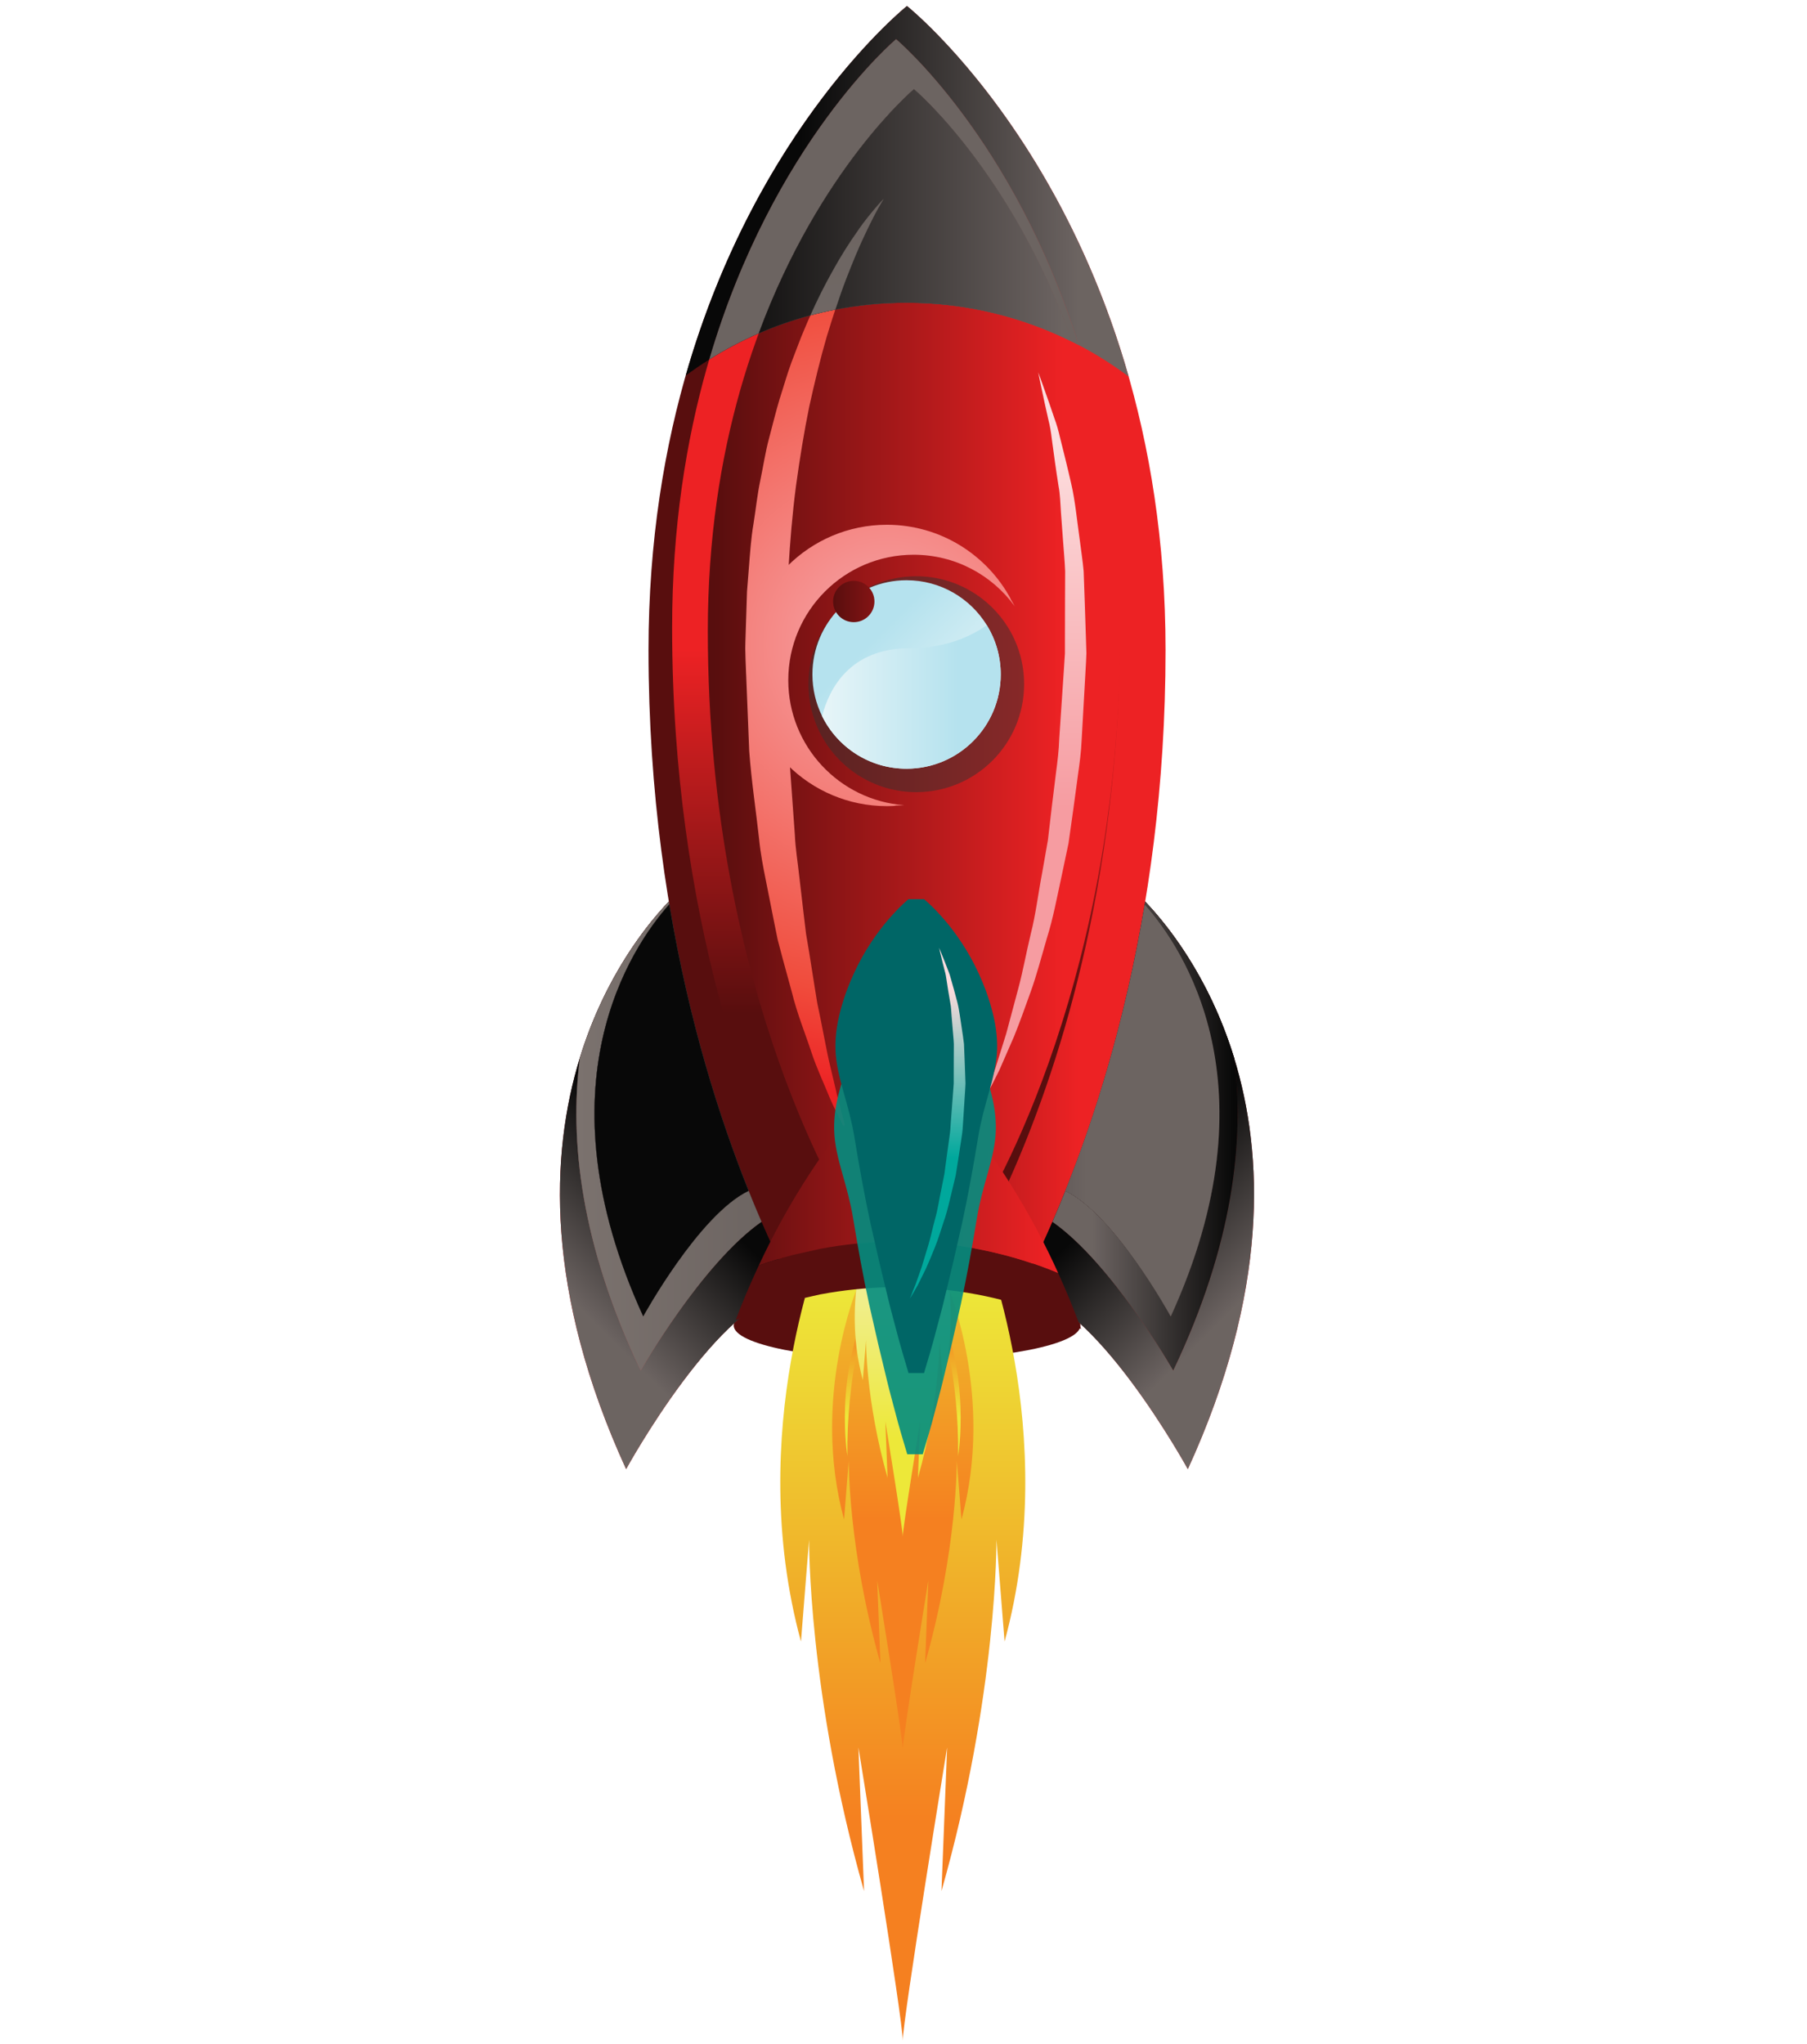 <?xml version="1.0" encoding="utf-8"?>
<!-- Generator: Adobe Illustrator 16.0.0, SVG Export Plug-In . SVG Version: 6.00 Build 0)  -->
<!DOCTYPE svg PUBLIC "-//W3C//DTD SVG 1.1//EN" "http://www.w3.org/Graphics/SVG/1.1/DTD/svg11.dtd">
<svg version="1.1" id="Layer_1" xmlns="http://www.w3.org/2000/svg" xmlns:xlink="http://www.w3.org/1999/xlink" x="0px" y="0px"
	 width="259px" height="293px" viewBox="0 0 259 293" enable-background="new 0 0 259 293" xml:space="preserve">
<g>
	<g>
		<g>
			<g>
				
					<linearGradient id="SVGID_1_" gradientUnits="userSpaceOnUse" x1="286.011" y1="-137.105" x2="286.011" y2="-115.905" gradientTransform="matrix(1 0 0 -1 -156 48)">
					<stop  offset="0" style="stop-color:#580E0E"/>
					<stop  offset="1" style="stop-color:#ED2224"/>
				</linearGradient>
				<ellipse fill="url(#SVGID_1_)" cx="130.011" cy="189.99" rx="24.844" ry="4.938"/>
				
					<linearGradient id="SVGID_2_" gradientUnits="userSpaceOnUse" x1="285.394" y1="-213.192" x2="285.394" y2="-135.929" gradientTransform="matrix(1 0 0 -1 -156 48)">
					<stop  offset="0" style="stop-color:#F58020"/>
					<stop  offset="0.478" style="stop-color:#F0B32A"/>
					<stop  offset="1" style="stop-color:#EDE839"/>
				</linearGradient>
				<path fill="url(#SVGID_2_)" d="M143.989,235.293l-1.165-14.605c0,0,0.183,22.006-7.88,50.373l0.807-20.584
					c0,0-6.355,38.984-6.355,42.023c0-3.039-6.357-42.023-6.357-42.023l0.807,20.584c-8.061-28.367-7.879-50.373-7.879-50.373
					l-1.164,14.605c-8.238-30.262,3.299-57.654,3.299-57.654h22.59C140.69,177.639,152.226,205.033,143.989,235.293z"/>
				
					<linearGradient id="SVGID_3_" gradientUnits="userSpaceOnUse" x1="285.394" y1="-169.842" x2="285.394" y2="-111.471" gradientTransform="matrix(1 0 0 -1 -156 48)">
					<stop  offset="0" style="stop-color:#F58020"/>
					<stop  offset="0.478" style="stop-color:#F0B32A"/>
					<stop  offset="1" style="stop-color:#EDE839"/>
				</linearGradient>
				<path fill="url(#SVGID_3_)" d="M137.81,217.793l-0.67-8.424c0,0,0.104,12.689-4.543,29.047l0.463-11.873
					c0,0-3.666,22.482-3.664,24.234c0-1.752-3.666-24.234-3.666-24.234l0.465,11.873c-4.648-16.357-4.543-29.047-4.543-29.047
					l-0.672,8.424c-4.75-17.451,1.901-33.247,1.901-33.247h13.027C135.908,184.546,142.56,200.342,137.81,217.793z"/>
				
					<linearGradient id="SVGID_4_" gradientUnits="userSpaceOnUse" x1="-136.055" y1="-130.722" x2="-136.055" y2="-144.118" gradientTransform="matrix(-0.999 -0.049 0.049 -0.999 -6.33 52.527)">
					<stop  offset="0" style="stop-color:#F58020"/>
					<stop  offset="0.478" style="stop-color:#F0B32A"/>
					<stop  offset="1" style="stop-color:#EDE839"/>
				</linearGradient>
				<path fill="url(#SVGID_4_)" d="M124.751,186.389c-5.277,10.747-3.292,22.301-3.292,22.301
					C121.327,197.638,123.808,188.932,124.751,186.389z"/>
				
					<linearGradient id="SVGID_5_" gradientUnits="userSpaceOnUse" x1="319.432" y1="-153.113" x2="319.432" y2="-166.51" gradientTransform="matrix(0.999 -0.049 -0.049 -0.999 -190.922 52.527)">
					<stop  offset="0" style="stop-color:#F58020"/>
					<stop  offset="0.478" style="stop-color:#F0B32A"/>
					<stop  offset="1" style="stop-color:#EDE839"/>
				</linearGradient>
				<path fill="url(#SVGID_5_)" d="M134.038,186.389c5.277,10.747,3.292,22.301,3.292,22.301
					C137.462,197.638,134.981,188.932,134.038,186.389z"/>
				
					<linearGradient id="SVGID_6_" gradientUnits="userSpaceOnUse" x1="285.394" y1="-158.222" x2="285.394" y2="-117.113" gradientTransform="matrix(1 0 0 -1 -156 48)">
					<stop  offset="0" style="stop-color:#EDE839"/>
					<stop  offset="0.48" style="stop-color:#F0EE8A"/>
					<stop  offset="1" style="stop-color:#F2F5D1"/>
				</linearGradient>
				<path fill="url(#SVGID_6_)" d="M135.116,197.813l-0.457-5.726c0,0,0.07,8.626-3.089,19.745l0.315-8.067
					c0,0-2.492,15.278-2.492,16.472c0-1.193-2.492-16.472-2.492-16.472l0.316,8.067c-3.16-11.119-3.088-19.745-3.088-19.745
					l-0.457,5.726c-3.229-11.86,1.293-22.598,1.293-22.598h8.855C133.822,175.215,138.345,185.952,135.116,197.813z"/>
			</g>
			<g>
				<g>
					
						<linearGradient id="SVGID_7_" gradientUnits="userSpaceOnUse" x1="-2096.866" y1="-119.031" x2="-2113.39" y2="-135.556" gradientTransform="matrix(-1 0 0 -1 -1932.541 48)">
						<stop  offset="0" style="stop-color:#580E0E"/>
						<stop  offset="1" style="stop-color:#ED2224"/>
					</linearGradient>
					<path fill="url(#SVGID_7_)" d="M146.396,185.182c10.268,0.578,23.857,25.398,23.857,25.398
						c11.663-25.492,10.866-45.156,6.633-58.937c-4.918-16.036-14.492-24.094-14.492-24.094l-12.957,46.67L146.396,185.182z"/>
					
						<linearGradient id="SVGID_8_" gradientUnits="userSpaceOnUse" x1="332.87" y1="-113.998" x2="312.61" y2="-113.998" gradientTransform="matrix(1 0 0 -1 -156 48)">
						<stop  offset="0" style="stop-color:#580E0E"/>
						<stop  offset="1" style="stop-color:#ED2224"/>
					</linearGradient>
					<path fill="url(#SVGID_8_)" d="M149.437,174.221c9.043,5.224,18.727,22.226,18.727,22.226
						c8.607-18.078,10.232-33.021,8.723-44.802c-4.918-16.036-14.492-24.094-14.492-24.094L149.437,174.221z"/>
					
						<linearGradient id="SVGID_9_" gradientUnits="userSpaceOnUse" x1="265.15" y1="-110.122" x2="311.776" y2="-110.122" gradientTransform="matrix(1 0 0 -1 -156 48)">
						<stop  offset="0" style="stop-color:#580E0E"/>
						<stop  offset="1" style="stop-color:#ED2224"/>
					</linearGradient>
					<path fill="url(#SVGID_9_)" d="M162.015,127.552c0,0,24.369,20.523,5.787,61.14c0,0-10.008-18.278-17.568-18.704
						L162.015,127.552z"/>
				</g>
				<g>
					
						<linearGradient id="SVGID_10_" gradientUnits="userSpaceOnUse" x1="251.67" y1="-119.031" x2="235.146" y2="-135.555" gradientTransform="matrix(1 0 0 -1 -156 48)">
						<stop  offset="0" style="stop-color:#580E0E"/>
						<stop  offset="1" style="stop-color:#ED2224"/>
					</linearGradient>
					<path fill="url(#SVGID_10_)" d="M113.597,185.182c-10.267,0.578-23.855,25.398-23.855,25.398
						c-11.664-25.492-10.867-45.156-6.631-58.937c4.918-16.036,14.49-24.094,14.49-24.094l12.957,46.67L113.597,185.182z"/>
					
						<linearGradient id="SVGID_11_" gradientUnits="userSpaceOnUse" x1="238.606" y1="-113.999" x2="266.558" y2="-113.999" gradientTransform="matrix(1 0 0 -1 -156 48)">
						<stop  offset="0" style="stop-color:#F7A9AD"/>
						<stop  offset="0.777" style="stop-color:#F04C3C"/>
						<stop  offset="1" style="stop-color:#ED2224"/>
					</linearGradient>
					<path fill="url(#SVGID_11_)" d="M110.558,174.221c-9.045,5.224-18.728,22.226-18.728,22.226
						c-8.606-18.078-10.233-33.021-8.722-44.802c4.918-16.036,14.492-24.094,14.492-24.094L110.558,174.221z"/>
					
						<linearGradient id="SVGID_12_" gradientUnits="userSpaceOnUse" x1="265.299" y1="-110.122" x2="308.637" y2="-110.122" gradientTransform="matrix(1 0 0 -1 -156 48)">
						<stop  offset="0" style="stop-color:#580E0E"/>
						<stop  offset="1" style="stop-color:#ED2224"/>
					</linearGradient>
					<path fill="url(#SVGID_12_)" d="M97.979,127.552c0,0-24.369,20.523-5.787,61.14c0,0,10.008-18.278,17.568-18.704
						L97.979,127.552z"/>
				</g>
				
					<linearGradient id="SVGID_13_" gradientUnits="userSpaceOnUse" x1="270.809" y1="-44.997" x2="310.57" y2="-44.997" gradientTransform="matrix(1 0 0 -1 -156 48)">
					<stop  offset="0" style="stop-color:#580E0E"/>
					<stop  offset="1" style="stop-color:#ED2224"/>
				</linearGradient>
				<path fill="url(#SVGID_13_)" d="M167.06,93.187c0,39.231-10.024,68.505-17.554,84.956c-1.223,2.673-2.38,5.009-3.419,6.989
					c-3.097-0.988-6.32-1.701-9.637-2.104c-2.141-0.268-4.32-0.398-6.53-0.398c-3.069,0-6.075,0.26-8.997,0.76
					c-0.402,0.066-0.797,0.143-1.195,0.218l-3.565,0.826c-0.765,0.204-1.522,0.422-2.272,0.664c-0.744-1.419-1.545-3.019-2.39-4.794
					c-7.603-15.977-18.549-46.106-18.549-87.117c0-62.841,37.045-92.324,37.045-92.324S167.06,30.346,167.06,93.187z"/>
				
					<linearGradient id="SVGID_14_" gradientUnits="userSpaceOnUse" x1="284.445" y1="-97.195" x2="284.445" y2="-45.072" gradientTransform="matrix(1 0 0 -1 -156 48)">
					<stop  offset="0" style="stop-color:#580E0E"/>
					<stop  offset="1" style="stop-color:#ED2224"/>
				</linearGradient>
				<path fill="url(#SVGID_14_)" d="M160.554,89.977c0,37.109-9.31,64.47-15.894,79.173c-3.601,8.043-6.384,12.301-6.384,12.301
					s-0.668,0.713-1.825,1.578c-2.14-0.268-4.32-0.398-6.53-0.398c-3.068,0-6.074,0.26-8.997,0.76
					c-1.461-1.018-2.329-1.938-2.329-1.938s-1.65-2.529-4.06-7.373c-6.417-12.933-18.198-42.346-18.198-84.102
					c0-57.424,32.1-84.367,32.1-84.367S160.554,32.554,160.554,89.977z"/>
				
					<linearGradient id="SVGID_15_" gradientUnits="userSpaceOnUse" x1="258.428" y1="-47.817" x2="308.353" y2="-47.817" gradientTransform="matrix(1 0 0 -1 -156 48)">
					<stop  offset="0" style="stop-color:#580E0E"/>
					<stop  offset="1" style="stop-color:#ED2224"/>
				</linearGradient>
				<path fill="url(#SVGID_15_)" d="M160.554,90.44c0,52.83-20.5,84.192-20.5,84.192s-3.968,4.205-9.06,4.205
					c-5.09,0-9.058-4.205-9.058-4.205s-20.484-31.362-20.484-84.192c0-52.849,29.542-77.645,29.542-77.645
					S160.554,37.592,160.554,90.44z"/>
				<path opacity="0.5" fill="#333231" enable-background="new    " d="M146.788,98.067c0,8.55-6.919,15.477-15.461,15.477
					c-6.085,0-11.344-3.521-13.864-8.638c-1.013-2.06-1.588-4.379-1.588-6.838c0-8.542,6.92-15.469,15.453-15.469
					c5.575,0,10.461,2.952,13.185,7.382C145.954,92.332,146.789,95.1,146.788,98.067z"/>
				
					<radialGradient id="SVGID_16_" cx="283.901" cy="-44.403" r="64.66" gradientTransform="matrix(0.999 0 0 -1 -156.216 48)" gradientUnits="userSpaceOnUse">
					<stop  offset="0" style="stop-color:#F7A9AD"/>
					<stop  offset="0.777" style="stop-color:#F04C3C"/>
					<stop  offset="1" style="stop-color:#ED2224"/>
				</radialGradient>
				<path fill="url(#SVGID_16_)" d="M121.474,162.487c0,0-0.256-0.479-0.74-1.378c-0.426-0.919-1.178-2.239-1.911-4.001
					c-0.703-1.767-1.729-3.875-2.562-6.398c-0.824-2.523-1.986-5.33-2.769-8.512c-0.433-1.583-0.884-3.233-1.351-4.941
					c-0.225-0.857-0.453-1.729-0.686-2.615c-0.182-0.894-0.365-1.802-0.551-2.724c-0.365-1.847-0.742-3.744-1.125-5.684
					c-0.393-1.938-0.775-3.926-0.977-5.969c-0.447-4.077-1.096-8.288-1.414-12.591c-0.172-4.311-0.35-8.691-0.525-13.07
					l-0.043-1.643c-0.001-0.687,0.029-1.122,0.042-1.695l0.104-3.24l0.103-3.225c0.087-1.1,0.174-2.194,0.26-3.288
					c0.174-2.184,0.313-4.361,0.675-6.457c0.338-2.104,0.543-4.195,0.977-6.224c0.427-2.028,0.72-4.041,1.238-5.968
					c0.521-1.926,0.965-3.82,1.514-5.636c0.588-1.806,1.078-3.582,1.695-5.255c0.653-1.664,1.221-3.287,1.879-4.805
					c1.272-3.051,2.609-5.769,3.918-8.108c1.285-2.351,2.549-4.316,3.658-5.88c1.071-1.588,2.066-2.732,2.721-3.514
					c0.668-0.776,1.054-1.16,1.054-1.16s-0.3,0.456-0.792,1.342c-0.496,0.889-1.174,2.213-1.973,3.92
					c-0.815,1.696-1.686,3.812-2.631,6.244c-0.934,2.437-1.846,5.233-2.779,8.291c-0.893,3.076-1.709,6.438-2.498,10.004
					c-0.732,3.585-1.348,7.387-1.893,11.331c-0.515,3.946-0.861,8.071-1.098,12.19c-0.068,1.033-0.135,2.072-0.203,3.112
					l-0.052,3.228l-0.052,3.24c-0.004,0.507-0.027,1.155-0.016,1.549l0.063,1.603c0.104,4.277,0.207,8.552,0.311,12.763
					c0.301,4.199,0.596,8.334,0.881,12.334c0.088,2.01,0.42,3.955,0.625,5.876c0.225,1.919,0.443,3.799,0.657,5.628
					c0.11,0.916,0.22,1.819,0.327,2.708c0.148,0.882,0.295,1.749,0.439,2.603c0.272,1.715,0.535,3.373,0.787,4.962
					c0.129,0.797,0.254,1.578,0.377,2.34c0.156,0.755,0.31,1.492,0.459,2.21c0.285,1.444,0.555,2.813,0.809,4.1
					c0.496,2.588,1.111,4.787,1.511,6.646c0.476,1.834,0.851,3.276,1.104,4.259C121.317,161.966,121.474,162.487,121.474,162.487z"
					/>
				
					<linearGradient id="SVGID_17_" gradientUnits="userSpaceOnUse" x1="304.414" y1="-14.666" x2="304.414" y2="-84.456" gradientTransform="matrix(1 0 0 -1 -156 48)">
					<stop  offset="0" style="stop-color:#FCDEE0"/>
					<stop  offset="0.041" style="stop-color:#FCDBDC"/>
					<stop  offset="0.761" style="stop-color:#F69CA1"/>
				</linearGradient>
				<path fill="url(#SVGID_17_)" d="M141.112,157.454c0,0,0.15-0.388,0.435-1.117c0.261-0.737,0.608-1.829,1.113-3.186
					c0.435-1.382,0.959-3.063,1.562-4.992c0.521-1.948,1.109-4.146,1.75-6.543c0.648-2.391,1.114-5.045,1.779-7.8
					c0.706-2.747,1.051-5.732,1.635-8.768c0.266-1.521,0.537-3.069,0.813-4.635c0.185-1.581,0.371-3.181,0.56-4.792
					c0.198-1.612,0.398-3.234,0.6-4.865c0.215-1.627,0.418-3.264,0.467-4.913c0.222-3.293,0.443-6.583,0.66-9.823
					c0.052-0.788,0.102-1.572,0.152-2.354c0-0.811,0.002-1.619,0.002-2.42c0.004-1.604,0.006-3.188,0.01-4.746
					c0.006-1.558,0.013-3.089,0.02-4.588c-0.052-1.484-0.205-2.912-0.297-4.318c-0.104-1.405-0.204-2.771-0.301-4.093
					c-0.1-1.323-0.112-2.614-0.35-3.831c-0.386-2.438-0.689-4.691-0.959-6.695c-0.115-1.006-0.271-1.938-0.49-2.783
					c-0.191-0.852-0.366-1.635-0.525-2.341c-0.624-2.836-0.939-4.482-0.939-4.482s0.586,1.551,1.543,4.313
					c0.236,0.692,0.498,1.459,0.783,2.293c0.313,0.829,0.573,1.745,0.799,2.738c0.496,1.974,1.057,4.208,1.614,6.663
					c0.571,2.455,0.81,5.191,1.222,8.061c0.177,1.437,0.414,2.923,0.551,4.43c0.054,1.5,0.107,3.031,0.162,4.587
					c0.052,1.559,0.103,3.142,0.156,4.745c0.024,0.802,0.051,1.607,0.078,2.418c-0.021,0.948-0.084,1.672-0.125,2.523
					c-0.186,3.293-0.373,6.636-0.561,9.979c-0.07,1.675-0.295,3.336-0.53,4.989c-0.223,1.653-0.444,3.3-0.666,4.935
					c-0.231,1.631-0.459,3.251-0.685,4.85c-0.334,1.582-0.664,3.145-0.988,4.683c-0.668,3.069-1.214,6.055-2.084,8.806
					c-0.811,2.763-1.49,5.396-2.342,7.759c-0.846,2.365-1.623,4.526-2.389,6.415c-0.814,1.866-1.524,3.492-2.108,4.832
					c-0.638,1.32-1.185,2.331-1.535,3.023C141.317,157.092,141.112,157.454,141.112,157.454z"/>
				
					<radialGradient id="SVGID_18_" cx="283.902" cy="-44.403" r="64.659" gradientTransform="matrix(0.999 0 0 -1 -156.216 48)" gradientUnits="userSpaceOnUse">
					<stop  offset="0" style="stop-color:#F7A9AD"/>
					<stop  offset="0.777" style="stop-color:#F04C3C"/>
					<stop  offset="1" style="stop-color:#ED2224"/>
				</radialGradient>
				<path fill="url(#SVGID_18_)" d="M145.438,86.894c-3.269-4.482-8.529-7.38-14.488-7.38c-9.911,0-17.965,8.045-17.965,17.983
					c0,9.443,7.322,17.233,16.619,17.916c-0.459,0.033-0.885,0.05-1.33,0.05h-0.187c0.136,0.019,0.255,0.019,0.392,0.035
					c-0.459,0.033-0.902,0.051-1.361,0.051c-11.119,0-20.145-9.034-20.145-20.165c0-11.131,9.024-20.165,20.145-20.165
					c7.712,0,14.404,4.348,17.792,10.703c-0.033-0.05-0.067-0.101-0.118-0.152C145.015,86.126,145.235,86.502,145.438,86.894z"/>
				<g>
					
						<linearGradient id="SVGID_19_" gradientUnits="userSpaceOnUse" x1="-176.025" y1="1109.244" x2="-158.069" y2="1091.287" gradientTransform="matrix(1 0 0 -1 296.769 1196.725)">
						<stop  offset="0.239" style="stop-color:#B5E2EE"/>
						<stop  offset="1" style="stop-color:#E7F5F8"/>
					</linearGradient>
					<path fill="url(#SVGID_19_)" d="M143.435,96.674c0,7.464-6.043,13.512-13.5,13.512c-5.313,0-9.903-3.074-12.104-7.542
						c-0.885-1.798-1.387-3.824-1.386-5.97c0-7.458,6.04-13.505,13.491-13.505c4.867,0,9.133,2.577,11.511,6.445
						C142.705,91.666,143.435,94.082,143.435,96.674z"/>
					
						<linearGradient id="SVGID_20_" gradientUnits="userSpaceOnUse" x1="-178.939" y1="1096.825" x2="-153.335" y2="1096.825" gradientTransform="matrix(1 0 0 -1 296.769 1196.725)">
						<stop  offset="0" style="stop-color:#E7F5F8"/>
						<stop  offset="0.761" style="stop-color:#B5E2EE"/>
					</linearGradient>
					<path fill="url(#SVGID_20_)" d="M143.435,96.674c0,7.464-6.043,13.512-13.5,13.512c-5.313,0-9.903-3.074-12.104-7.542
						c1.012-3.902,3.961-9.738,12.613-9.738c4.437,0,8.1-1.274,11.002-3.292C142.705,91.666,143.435,94.082,143.435,96.674z"/>
				</g>
				
					<linearGradient id="SVGID_21_" gradientUnits="userSpaceOnUse" x1="275.408" y1="-38.216" x2="295.186" y2="-38.216" gradientTransform="matrix(1 0 0 -1 -156 48)">
					<stop  offset="0" style="stop-color:#580E0E"/>
					<stop  offset="1" style="stop-color:#ED2224"/>
				</linearGradient>
				<circle fill="url(#SVGID_21_)" cx="122.372" cy="86.216" r="2.964"/>
			</g>
		</g>
		<g>
			
				<linearGradient id="SVGID_22_" gradientUnits="userSpaceOnUse" x1="-2094.455" y1="-121.457" x2="-2110.975" y2="-137.977" gradientTransform="matrix(-1 0 0 -1 -1932.541 48)">
				<stop  offset="0" style="stop-color:#080808"/>
				<stop  offset="0.961" style="stop-color:#68605E"/>
				<stop  offset="1" style="stop-color:#6C6461"/>
			</linearGradient>
			<path fill="url(#SVGID_22_)" d="M176.886,151.645c1.512,11.779-0.115,26.722-8.724,44.802c0,0-8.704-15.277-17.313-21.315
				c-1.442,3.325-2.824,6.223-4.065,8.659l-0.386,1.393c10.267,0.579,23.856,25.399,23.856,25.399
				C181.917,185.089,181.12,165.424,176.886,151.645z"/>
			
				<linearGradient id="SVGID_23_" gradientUnits="userSpaceOnUse" x1="-2099.872" y1="-116.024" x2="-2116.397" y2="-132.549" gradientTransform="matrix(-1 0 0 -1 -1932.541 48)">
				<stop  offset="0" style="stop-color:#080808"/>
				<stop  offset="0.961" style="stop-color:#68605E"/>
				<stop  offset="1" style="stop-color:#6C6461"/>
			</linearGradient>
			<path fill="url(#SVGID_23_)" d="M167.802,188.691c0,0-8.003-14.606-15.103-18.004c-0.624,1.558-1.243,3.039-1.853,4.442
				c8.61,6.037,17.314,21.316,17.314,21.316c8.607-18.08,10.234-33.022,8.725-44.803c-3.621-11.8-9.756-19.275-12.746-22.403
				c-0.021,0.132-0.045,0.266-0.065,0.398C169.533,135.794,182.961,155.556,167.802,188.691z"/>
			
				<linearGradient id="SVGID_24_" gradientUnits="userSpaceOnUse" x1="332.87" y1="-114.843" x2="312.609" y2="-114.843" gradientTransform="matrix(1 0 0 -1 -156 48)">
				<stop  offset="0" style="stop-color:#080808"/>
				<stop  offset="0.961" style="stop-color:#68605E"/>
				<stop  offset="1" style="stop-color:#6C6461"/>
			</linearGradient>
			<path fill="url(#SVGID_24_)" d="M167.802,188.691c0,0-8.003-14.606-15.103-18.004c-0.624,1.558-1.243,3.039-1.853,4.442
				c8.61,6.037,17.314,21.316,17.314,21.316c8.607-18.08,10.234-33.022,8.725-44.803c-3.621-11.8-9.756-19.275-12.746-22.403
				c-0.021,0.132-0.045,0.266-0.065,0.398C169.533,135.794,182.961,155.556,167.802,188.691z"/>
			
				<linearGradient id="SVGID_25_" gradientUnits="userSpaceOnUse" x1="-2101.606" y1="-114.292" x2="-2118.131" y2="-130.817" gradientTransform="matrix(-1 0 0 -1 -1932.541 48)">
				<stop  offset="0" style="stop-color:#080808"/>
				<stop  offset="0.961" style="stop-color:#68605E"/>
				<stop  offset="1" style="stop-color:#6C6461"/>
			</linearGradient>
			<path fill="url(#SVGID_25_)" d="M167.802,188.691c15.159-33.136,1.731-52.896-3.728-59.052
				c-2.812,16.814-7.199,30.633-11.375,41.048C159.799,174.085,167.802,188.691,167.802,188.691z"/>
			
				<linearGradient id="SVGID_26_" gradientUnits="userSpaceOnUse" x1="332.87" y1="-111.165" x2="312.609" y2="-111.165" gradientTransform="matrix(1 0 0 -1 -156 48)">
				<stop  offset="0" style="stop-color:#080808"/>
				<stop  offset="0.961" style="stop-color:#68605E"/>
				<stop  offset="1" style="stop-color:#6C6461"/>
			</linearGradient>
			<path fill="url(#SVGID_26_)" d="M167.802,188.691c15.159-33.136,1.731-52.896-3.728-59.052
				c-2.812,16.814-7.199,30.633-11.375,41.048C159.799,174.085,167.802,188.691,167.802,188.691z"/>
			
				<linearGradient id="SVGID_27_" gradientUnits="userSpaceOnUse" x1="265.146" y1="-111.165" x2="311.774" y2="-111.165" gradientTransform="matrix(1 0 0 -1 -156 48)">
				<stop  offset="0" style="stop-color:#080808"/>
				<stop  offset="0.961" style="stop-color:#68605E"/>
				<stop  offset="1" style="stop-color:#6C6461"/>
			</linearGradient>
			<path fill="url(#SVGID_27_)" d="M167.802,188.691c15.159-33.136,1.731-52.896-3.728-59.052
				c-2.812,16.814-7.199,30.633-11.375,41.048C159.799,174.085,167.802,188.691,167.802,188.691z"/>
			
				<linearGradient id="SVGID_28_" gradientUnits="userSpaceOnUse" x1="254.08" y1="-121.457" x2="237.56" y2="-137.977" gradientTransform="matrix(1 0 0 -1 -156 48)">
				<stop  offset="0" style="stop-color:#080808"/>
				<stop  offset="0.961" style="stop-color:#68605E"/>
				<stop  offset="1" style="stop-color:#6C6461"/>
			</linearGradient>
			<path fill="url(#SVGID_28_)" d="M91.831,196.446c-8.607-18.08-10.232-33.021-8.723-44.802
				c-4.234,13.779-5.03,33.444,6.633,58.938c0,0,13.59-24.82,23.857-25.399l-0.392-1.407c-1.237-2.436-2.617-5.327-4.056-8.647
				C100.539,181.161,91.831,196.446,91.831,196.446z"/>
			
				<linearGradient id="SVGID_29_" gradientUnits="userSpaceOnUse" x1="248.663" y1="-116.024" x2="232.138" y2="-132.549" gradientTransform="matrix(1 0 0 -1 -156 48)">
				<stop  offset="0" style="stop-color:#080808"/>
				<stop  offset="0.961" style="stop-color:#68605E"/>
				<stop  offset="1" style="stop-color:#6C6461"/>
			</linearGradient>
			<path fill="url(#SVGID_29_)" d="M91.831,196.446c0,0,8.708-15.285,17.32-21.32c-0.607-1.402-1.225-2.885-1.85-4.44
				c-7.101,3.39-15.107,18.007-15.107,18.007c-15.176-33.168-1.707-52.935,3.742-59.069c-0.021-0.133-0.043-0.265-0.065-0.397
				c-2.985,3.119-9.136,10.599-12.761,22.42C81.599,163.424,83.224,178.366,91.831,196.446z"/>
			
				<linearGradient id="SVGID_30_" gradientUnits="userSpaceOnUse" x1="238.608" y1="-114.836" x2="266.557" y2="-114.836" gradientTransform="matrix(1 0 0 -1 -156 48)">
				<stop  offset="0" style="stop-color:#7B726E"/>
				<stop  offset="1" style="stop-color:#6C6461"/>
			</linearGradient>
			<path fill="url(#SVGID_30_)" d="M91.831,196.446c0,0,8.708-15.285,17.32-21.32c-0.607-1.402-1.225-2.885-1.85-4.44
				c-7.101,3.39-15.107,18.007-15.107,18.007c-15.176-33.168-1.707-52.935,3.742-59.069c-0.021-0.133-0.043-0.265-0.065-0.397
				c-2.985,3.119-9.136,10.599-12.761,22.42C81.599,163.424,83.224,178.366,91.831,196.446z"/>
			
				<linearGradient id="SVGID_31_" gradientUnits="userSpaceOnUse" x1="246.93" y1="-114.29" x2="230.405" y2="-130.815" gradientTransform="matrix(1 0 0 -1 -156 48)">
				<stop  offset="0" style="stop-color:#080808"/>
				<stop  offset="0.961" style="stop-color:#68605E"/>
				<stop  offset="1" style="stop-color:#6C6461"/>
			</linearGradient>
			<path fill="url(#SVGID_31_)" d="M92.192,188.691c0,0,8.008-14.616,15.109-18.007c-4.174-10.419-8.559-24.243-11.367-41.063
				C90.485,135.757,77.019,155.523,92.192,188.691z"/>
			
				<linearGradient id="SVGID_32_" gradientUnits="userSpaceOnUse" x1="238.607" y1="-111.156" x2="266.557" y2="-111.156" gradientTransform="matrix(1 0 0 -1 -156 48)">
				<stop  offset="0" style="stop-color:#7B726E"/>
				<stop  offset="1" style="stop-color:#6C6461"/>
			</linearGradient>
			<path fill="url(#SVGID_32_)" d="M92.192,188.691c0,0,8.008-14.616,15.109-18.007c-4.174-10.419-8.559-24.243-11.367-41.063
				C90.485,135.757,77.019,155.523,92.192,188.691z"/>
			
				<linearGradient id="SVGID_33_" gradientUnits="userSpaceOnUse" x1="265.299" y1="-111.156" x2="308.639" y2="-111.156" gradientTransform="matrix(1 0 0 -1 -156 48)">
				<stop  offset="0" style="stop-color:#080808"/>
				<stop  offset="0.961" style="stop-color:#68605E"/>
				<stop  offset="1" style="stop-color:#6C6461"/>
			</linearGradient>
			<path fill="url(#SVGID_33_)" d="M92.192,188.691c0,0,8.008-14.616,15.109-18.007c-4.174-10.419-8.559-24.243-11.367-41.063
				C90.485,135.757,77.019,155.523,92.192,188.691z"/>
		</g>
		<g>
			
				<linearGradient id="SVGID_34_" gradientUnits="userSpaceOnUse" x1="270.81" y1="20.581" x2="310.571" y2="20.581" gradientTransform="matrix(1 0 0 -1 -156 48)">
				<stop  offset="0" style="stop-color:#080808"/>
				<stop  offset="0.961" style="stop-color:#68605E"/>
				<stop  offset="1" style="stop-color:#6C6461"/>
			</linearGradient>
			<path fill="url(#SVGID_34_)" d="M128.437,5.612c0,0,16.881,14.168,26.166,43.843c2.515,1.318,4.91,2.831,7.168,4.52
				c-10.24-35.976-31.773-53.111-31.773-53.111S108.53,17.956,98.281,53.841c1.094-0.812,2.221-1.582,3.377-2.309
				C110.779,20.439,128.437,5.612,128.437,5.612z"/>
			
				<linearGradient id="SVGID_35_" gradientUnits="userSpaceOnUse" x1="270.81" y1="19.428" x2="310.571" y2="19.428" gradientTransform="matrix(1 0 0 -1 -156 48)">
				<stop  offset="0" style="stop-color:#080808"/>
				<stop  offset="0.961" style="stop-color:#68605E"/>
				<stop  offset="1" style="stop-color:#6C6461"/>
			</linearGradient>
			<path fill="url(#SVGID_35_)" d="M128.437,5.612c0,0-17.657,14.828-26.779,45.92c2.257-1.419,4.628-2.674,7.097-3.748
				c8.748-23.658,22.24-34.988,22.24-34.988s13.961,11.712,22.692,36.192c0.308,0.153,0.611,0.308,0.914,0.467
				C145.317,19.78,128.437,5.612,128.437,5.612z"/>
			
				<linearGradient id="SVGID_36_" gradientUnits="userSpaceOnUse" x1="284.129" y1="-99.261" x2="284.129" y2="-46.367" gradientTransform="matrix(1 0 0 -1 -156 48)">
				<stop  offset="0" style="stop-color:#080808"/>
				<stop  offset="0.961" style="stop-color:#68605E"/>
				<stop  offset="1" style="stop-color:#6C6461"/>
			</linearGradient>
			<path fill="url(#SVGID_36_)" d="M128.437,5.612c0,0-17.657,14.828-26.779,45.92c2.257-1.419,4.628-2.674,7.097-3.748
				c8.748-23.658,22.24-34.988,22.24-34.988s13.961,11.712,22.692,36.192c0.308,0.153,0.611,0.308,0.914,0.467
				C145.317,19.78,128.437,5.612,128.437,5.612z"/>
			
				<linearGradient id="SVGID_37_" gradientUnits="userSpaceOnUse" x1="270.81" y1="17.109" x2="310.571" y2="17.109" gradientTransform="matrix(1 0 0 -1 -156 48)">
				<stop  offset="0" style="stop-color:#080808"/>
				<stop  offset="0.961" style="stop-color:#68605E"/>
				<stop  offset="1" style="stop-color:#6C6461"/>
			</linearGradient>
			<path fill="url(#SVGID_37_)" d="M119.228,39.059c1.285-2.351,2.549-4.315,3.66-5.88c1.07-1.588,2.065-2.732,2.719-3.514
				c0.668-0.776,1.054-1.16,1.054-1.16s-0.3,0.456-0.792,1.342c-0.496,0.889-1.172,2.213-1.973,3.92
				c-0.814,1.696-1.685,3.812-2.631,6.244c-0.517,1.349-1.027,2.812-1.539,4.365c3.301-0.641,6.709-0.981,10.196-0.981
				c8.542,0,16.611,2.016,23.765,5.592c-8.731-24.48-22.692-36.192-22.692-36.192s-13.492,11.33-22.24,34.988
				c2.384-1.037,4.857-1.902,7.406-2.585C117.171,42.938,118.208,40.882,119.228,39.059z"/>
			
				<linearGradient id="SVGID_38_" gradientUnits="userSpaceOnUse" x1="287.221" y1="-99.263" x2="287.221" y2="-46.368" gradientTransform="matrix(1 0 0 -1 -156 48)">
				<stop  offset="0" style="stop-color:#080808"/>
				<stop  offset="0.961" style="stop-color:#68605E"/>
				<stop  offset="1" style="stop-color:#6C6461"/>
			</linearGradient>
			<path fill="url(#SVGID_38_)" d="M119.228,39.059c1.285-2.351,2.549-4.315,3.66-5.88c1.07-1.588,2.065-2.732,2.719-3.514
				c0.668-0.776,1.054-1.16,1.054-1.16s-0.3,0.456-0.792,1.342c-0.496,0.889-1.172,2.213-1.973,3.92
				c-0.814,1.696-1.685,3.812-2.631,6.244c-0.517,1.349-1.027,2.812-1.539,4.365c3.301-0.641,6.709-0.981,10.196-0.981
				c8.542,0,16.611,2.016,23.765,5.592c-8.731-24.48-22.692-36.192-22.692-36.192s-13.492,11.33-22.24,34.988
				c2.384-1.037,4.857-1.902,7.406-2.585C117.171,42.938,118.208,40.882,119.228,39.059z"/>
			
				<linearGradient id="SVGID_39_" gradientUnits="userSpaceOnUse" x1="258.428" y1="17.109" x2="308.353" y2="17.109" gradientTransform="matrix(1 0 0 -1 -156 48)">
				<stop  offset="0" style="stop-color:#080808"/>
				<stop  offset="0.961" style="stop-color:#68605E"/>
				<stop  offset="1" style="stop-color:#6C6461"/>
			</linearGradient>
			<path fill="url(#SVGID_39_)" d="M119.228,39.059c1.285-2.351,2.549-4.315,3.66-5.88c1.07-1.588,2.065-2.732,2.719-3.514
				c0.668-0.776,1.054-1.16,1.054-1.16s-0.3,0.456-0.792,1.342c-0.496,0.889-1.172,2.213-1.973,3.92
				c-0.814,1.696-1.685,3.812-2.631,6.244c-0.517,1.349-1.027,2.812-1.539,4.365c3.301-0.641,6.709-0.981,10.196-0.981
				c8.542,0,16.611,2.016,23.765,5.592c-8.731-24.48-22.692-36.192-22.692-36.192s-13.492,11.33-22.24,34.988
				c2.384-1.037,4.857-1.902,7.406-2.585C117.171,42.938,118.208,40.882,119.228,39.059z"/>
			
				<linearGradient id="SVGID_40_" gradientUnits="userSpaceOnUse" x1="270.81" y1="11.148" x2="310.571" y2="11.148" gradientTransform="matrix(1 0 0 -1 -156 48)">
				<stop  offset="0" style="stop-color:#080808"/>
				<stop  offset="0.961" style="stop-color:#68605E"/>
				<stop  offset="1" style="stop-color:#6C6461"/>
			</linearGradient>
			<path fill="url(#SVGID_40_)" d="M123.896,33.768c0.8-1.708,1.477-3.031,1.973-3.92c0.492-0.887,0.792-1.342,0.792-1.342
				s-0.386,0.383-1.054,1.16c-0.653,0.782-1.648,1.926-2.719,3.514c-1.111,1.565-2.375,3.53-3.66,5.88
				c-1.02,1.823-2.057,3.879-3.067,6.14c1.173-0.313,2.362-0.588,3.565-0.822c0.512-1.553,1.021-3.016,1.539-4.365
				C122.211,37.58,123.08,35.464,123.896,33.768z"/>
			
				<linearGradient id="SVGID_41_" gradientUnits="userSpaceOnUse" x1="277.41" y1="-99.256" x2="277.41" y2="-46.365" gradientTransform="matrix(1 0 0 -1 -156 48)">
				<stop  offset="0" style="stop-color:#080808"/>
				<stop  offset="0.961" style="stop-color:#68605E"/>
				<stop  offset="1" style="stop-color:#6C6461"/>
			</linearGradient>
			<path fill="url(#SVGID_41_)" d="M123.896,33.768c0.8-1.708,1.477-3.031,1.973-3.92c0.492-0.887,0.792-1.342,0.792-1.342
				s-0.386,0.383-1.054,1.16c-0.653,0.782-1.648,1.926-2.719,3.514c-1.111,1.565-2.375,3.53-3.66,5.88
				c-1.02,1.823-2.057,3.879-3.067,6.14c1.173-0.313,2.362-0.588,3.565-0.822c0.512-1.553,1.021-3.016,1.539-4.365
				C122.211,37.58,123.08,35.464,123.896,33.768z"/>
			
				<linearGradient id="SVGID_42_" gradientUnits="userSpaceOnUse" x1="258.428" y1="11.148" x2="308.353" y2="11.148" gradientTransform="matrix(1 0 0 -1 -156 48)">
				<stop  offset="0" style="stop-color:#080808"/>
				<stop  offset="0.961" style="stop-color:#68605E"/>
				<stop  offset="1" style="stop-color:#6C6461"/>
			</linearGradient>
			<path fill="url(#SVGID_42_)" d="M123.896,33.768c0.8-1.708,1.477-3.031,1.973-3.92c0.492-0.887,0.792-1.342,0.792-1.342
				s-0.386,0.383-1.054,1.16c-0.653,0.782-1.648,1.926-2.719,3.514c-1.111,1.565-2.375,3.53-3.66,5.88
				c-1.02,1.823-2.057,3.879-3.067,6.14c1.173-0.313,2.362-0.588,3.565-0.822c0.512-1.553,1.021-3.016,1.539-4.365
				C122.211,37.58,123.08,35.464,123.896,33.768z"/>
			
				<radialGradient id="SVGID_43_" cx="283.901" cy="-44.399" r="64.656" gradientTransform="matrix(0.999 0 0 -1 -156.216 48)" gradientUnits="userSpaceOnUse">
				<stop  offset="0" style="stop-color:#7B726E"/>
				<stop  offset="1" style="stop-color:#6C6461"/>
			</radialGradient>
			<path fill="url(#SVGID_43_)" d="M123.896,33.768c0.8-1.708,1.477-3.031,1.973-3.92c0.492-0.887,0.792-1.342,0.792-1.342
				s-0.386,0.383-1.054,1.16c-0.653,0.782-1.648,1.926-2.719,3.514c-1.111,1.565-2.375,3.53-3.66,5.88
				c-1.02,1.823-2.057,3.879-3.067,6.14c1.173-0.313,2.362-0.588,3.565-0.822c0.512-1.553,1.021-3.016,1.539-4.365
				C122.211,37.58,123.08,35.464,123.896,33.768z"/>
		</g>
	</g>
	
		<linearGradient id="SVGID_44_" gradientUnits="userSpaceOnUse" x1="286.205" y1="-124.983" x2="286.205" y2="-98.27" gradientTransform="matrix(1 0 0 -1 -156 48)">
		<stop  offset="0" style="stop-color:#580E0E"/>
		<stop  offset="1" style="stop-color:#ED2224"/>
	</linearGradient>
	<path fill="url(#SVGID_44_)" d="M154.961,190.495c-2.682-1.305-5.478-2.416-8.372-3.317c-3.412-1.06-6.967-1.824-10.619-2.257
		c-2.356-0.285-4.762-0.43-7.197-0.43c-3.381,0-6.693,0.28-9.914,0.815c-0.443,0.071-0.877,0.153-1.316,0.233l-3.93,0.889
		c-0.842,0.219-1.678,0.453-2.504,0.713c-1.934,0.591-3.819,1.279-5.659,2.059c0.961-2.531,1.976-4.938,3.026-7.205
		c0.094-0.203,0.188-0.408,0.281-0.605c0.773-0.28,1.557-0.536,2.352-0.78c0.826-0.26,1.662-0.493,2.504-0.713l3.93-0.888
		c0.439-0.081,0.873-0.162,1.316-0.234c3.22-0.533,6.533-0.814,9.914-0.814c2.437,0,4.841,0.144,7.197,0.429
		c3.652,0.435,7.207,1.198,10.619,2.257c1.729,0.541,3.428,1.153,5.085,1.84C152.823,184.997,153.927,187.667,154.961,190.495z"/>
	
		<linearGradient id="SVGID_45_" gradientUnits="userSpaceOnUse" x1="258.715" y1="-119.064" x2="306.399" y2="-119.064" gradientTransform="matrix(1 0 0 -1 -156 48)">
		<stop  offset="0" style="stop-color:#580E0E"/>
		<stop  offset="1" style="stop-color:#ED2224"/>
	</linearGradient>
	<path fill="url(#SVGID_45_)" d="M151.674,182.484c-1.657-0.687-3.354-1.299-5.085-1.84c-3.412-1.06-6.967-1.823-10.619-2.257
		c-2.356-0.285-4.762-0.428-7.197-0.428c-3.381,0-6.693,0.279-9.914,0.813c-0.443,0.072-0.877,0.153-1.316,0.234l-3.93,0.888
		c-0.842,0.219-1.678,0.453-2.504,0.713c-0.793,0.244-1.577,0.5-2.352,0.78c0.998-2.146,2.027-4.169,3.063-6.075
		c8.712-15.96,18.134-23.67,18.134-23.67s7.348,6.003,15.063,18.381c1.787,2.874,3.601,6.09,5.34,9.651
		C150.802,180.589,151.245,181.526,151.674,182.484z"/>
</g>
<path opacity="0.9" fill="#038D80" d="M132.258,140.52c0,0,0.327,0.266,0.846,0.762c0.536,0.498,1.229,1.228,2.043,2.155
	c1.6,1.858,3.473,4.51,4.929,7.696c0.738,1.593,1.396,3.317,1.88,5.143c0.504,1.824,0.83,3.748,0.776,5.738
	c-0.049,1.989-0.562,4.046-1.153,6.135c-0.598,2.089-1.186,4.214-1.537,6.334c-0.698,4.244-1.463,8.492-2.326,12.475
	c-0.452,1.989-0.89,3.913-1.307,5.736c-0.438,1.824-0.854,3.549-1.237,5.141c-0.375,1.592-0.798,3.051-1.13,4.345
	c-0.333,1.294-0.644,2.421-0.92,3.349c-0.549,1.857-0.863,2.919-0.863,2.919h-2.223c0,0-0.314-1.062-0.865-2.919
	c-0.275-0.928-0.584-2.055-0.921-3.349c-0.331-1.294-0.751-2.753-1.128-4.345c-0.383-1.592-0.8-3.316-1.239-5.141
	c-0.415-1.823-0.853-3.747-1.306-5.736c-0.861-3.982-1.627-8.23-2.324-12.474c-0.354-2.122-0.94-4.243-1.538-6.335
	c-0.593-2.089-1.103-4.145-1.151-6.135c-0.057-1.989,0.27-3.914,0.773-5.737c0.488-1.825,1.143-3.551,1.883-5.145
	c1.453-3.185,3.327-5.836,4.924-7.695c0.817-0.928,1.51-1.657,2.045-2.155c0.52-0.496,0.846-0.762,0.846-0.762H132.258z"/>
<path fill="#006666" d="M132.442,128.88c0,0,0.327,0.266,0.846,0.762c0.536,0.498,1.229,1.228,2.043,2.155
	c1.6,1.858,3.473,4.51,4.929,7.696c0.738,1.593,1.396,3.317,1.88,5.143c0.504,1.824,0.83,3.748,0.776,5.739
	c-0.049,1.988-0.562,4.045-1.153,6.135c-0.598,2.088-1.186,4.213-1.537,6.333c-0.698,4.245-1.463,8.492-2.326,12.474
	c-0.452,1.99-0.89,3.914-1.307,5.736c-0.438,1.824-0.854,3.551-1.237,5.142c-0.375,1.592-0.798,3.05-1.13,4.345
	c-0.333,1.293-0.644,2.421-0.92,3.349c-0.549,1.856-0.863,2.919-0.863,2.919h-2.223c0,0-0.314-1.063-0.865-2.919
	c-0.275-0.928-0.584-2.056-0.921-3.349c-0.331-1.295-0.751-2.753-1.128-4.345c-0.383-1.591-0.8-3.317-1.239-5.142
	c-0.415-1.822-0.853-3.746-1.306-5.736c-0.861-3.981-1.627-8.229-2.324-12.473c-0.354-2.122-0.94-4.244-1.538-6.334
	c-0.593-2.09-1.103-4.146-1.151-6.135c-0.057-1.99,0.27-3.915,0.773-5.738c0.488-1.825,1.143-3.551,1.883-5.145
	c1.453-3.185,3.327-5.836,4.924-7.695c0.817-0.928,1.51-1.657,2.045-2.155c0.52-0.496,0.846-0.762,0.846-0.762H132.442z"/>
<linearGradient id="SVGID_46_" gradientUnits="userSpaceOnUse" x1="290.389" y1="-92.348" x2="290.389" y2="-126.064" gradientTransform="matrix(1 0 0 -1 -156 48)">
	<stop  offset="0" style="stop-color:#FCDEE0"/>
	<stop  offset="0.041" style="stop-color:#FCDBDC"/>
	<stop  offset="0.761" style="stop-color:#00A89C"/>
</linearGradient>
<path fill="url(#SVGID_46_)" d="M130.395,186.141c0,0,0.082-0.188,0.237-0.539c0.143-0.357,0.333-0.885,0.609-1.539
	c0.237-0.668,0.524-1.48,0.854-2.412c0.285-0.941,0.606-2.004,0.957-3.161c0.354-1.155,0.609-2.438,0.973-3.769
	c0.387-1.327,0.575-2.77,0.895-4.236c0.145-0.734,0.293-1.482,0.444-2.238c0.102-0.764,0.203-1.537,0.307-2.315
	c0.108-0.778,0.218-1.563,0.328-2.351c0.117-0.785,0.229-1.576,0.255-2.373c0.121-1.591,0.242-3.18,0.361-4.746
	c0.028-0.381,0.056-0.759,0.083-1.137c0-0.393,0.001-0.782,0.001-1.169c0.002-0.775,0.003-1.54,0.006-2.293s0.007-1.492,0.011-2.217
	c-0.028-0.717-0.112-1.407-0.163-2.086c-0.057-0.679-0.111-1.338-0.164-1.978c-0.055-0.639-0.062-1.263-0.191-1.851
	c-0.211-1.178-0.377-2.266-0.524-3.234c-0.063-0.486-0.148-0.936-0.269-1.344c-0.104-0.412-0.2-0.79-0.287-1.131
	c-0.341-1.37-0.514-2.166-0.514-2.166s0.32,0.749,0.844,2.083c0.129,0.334,0.272,0.705,0.429,1.108
	c0.171,0.4,0.313,0.843,0.437,1.323c0.271,0.954,0.578,2.033,0.883,3.219c0.313,1.186,0.443,2.508,0.668,3.895
	c0.097,0.693,0.227,1.412,0.302,2.14c0.029,0.725,0.059,1.464,0.089,2.216c0.028,0.754,0.056,1.518,0.085,2.293
	c0.014,0.387,0.028,0.775,0.043,1.168c-0.011,0.457-0.046,0.808-0.068,1.219c-0.102,1.591-0.204,3.205-0.307,4.82
	c-0.038,0.81-0.161,1.611-0.29,2.41c-0.122,0.799-0.243,1.595-0.364,2.385c-0.127,0.788-0.251,1.57-0.374,2.343
	c-0.183,0.765-0.363,1.52-0.541,2.263c-0.365,1.482-0.664,2.926-1.14,4.254c-0.443,1.335-0.815,2.607-1.281,3.748
	c-0.462,1.143-0.888,2.188-1.306,3.1c-0.446,0.901-0.834,1.688-1.153,2.334c-0.349,0.639-0.648,1.127-0.84,1.461
	C130.507,185.966,130.395,186.141,130.395,186.141z"/>
</svg>
